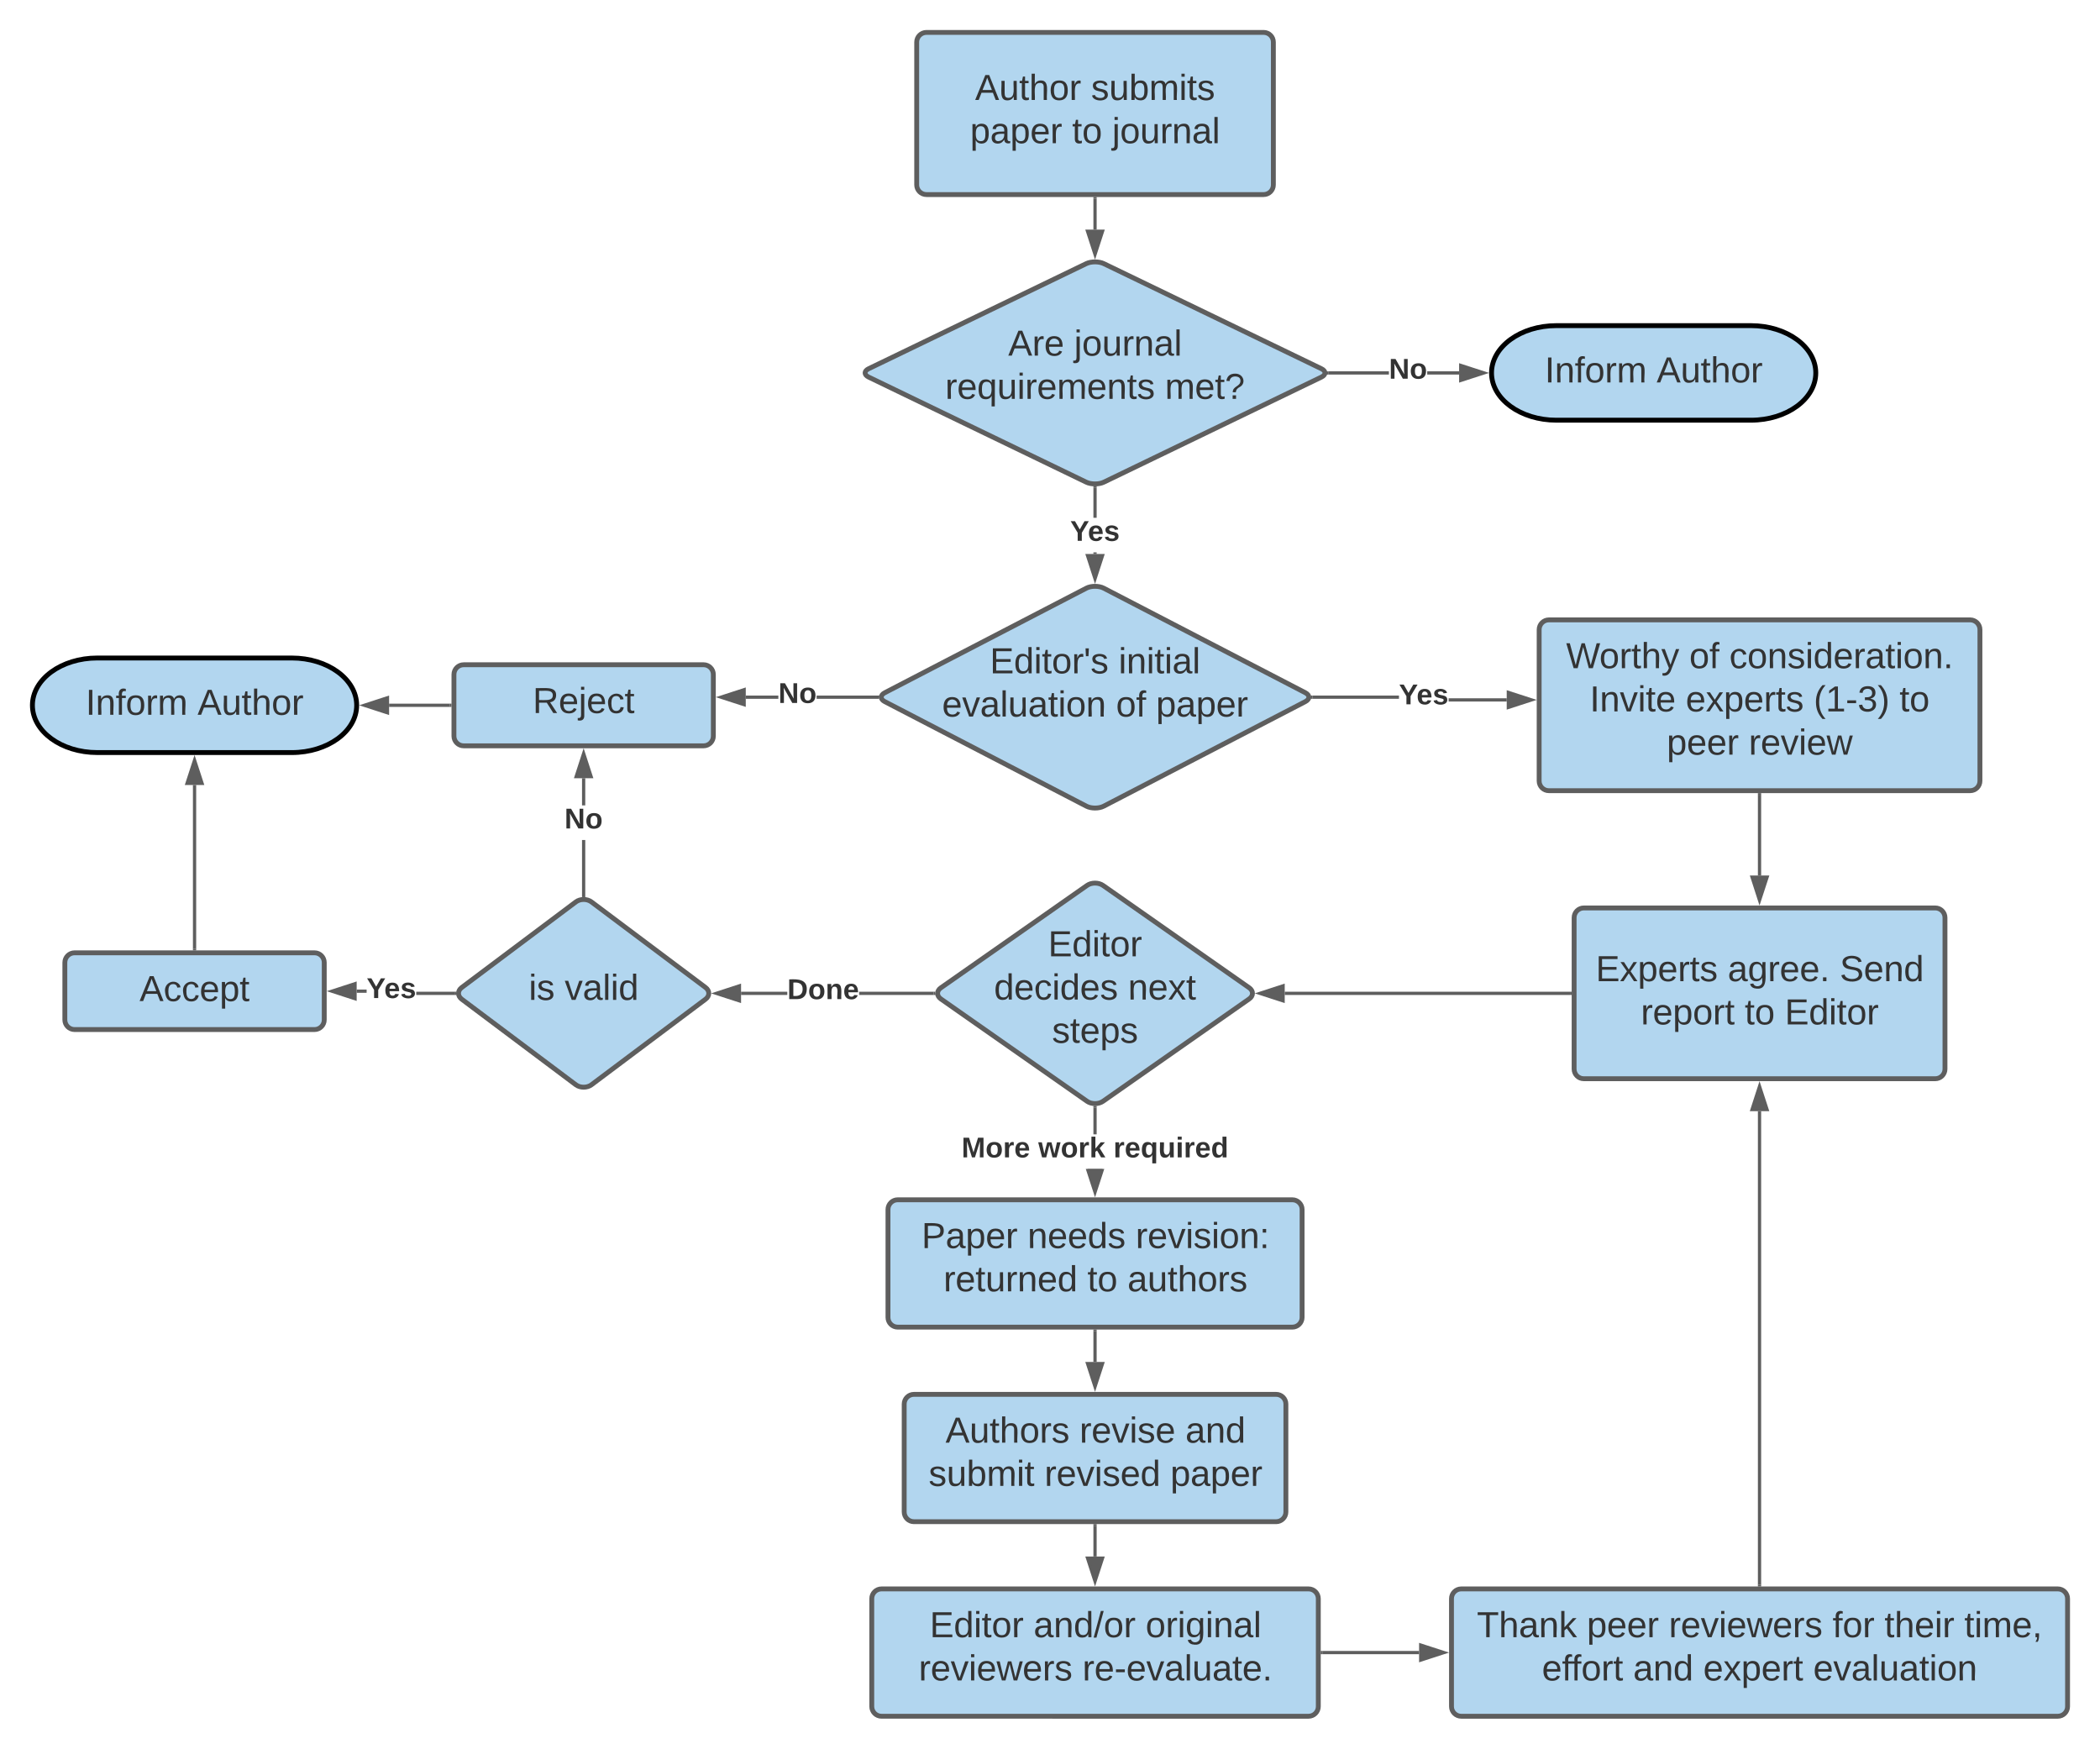 <svg xmlns="http://www.w3.org/2000/svg" xmlns:xlink="http://www.w3.org/1999/xlink" xmlns:lucid="lucid" width="1295.31" height="1078.53"><g transform="translate(-260 0)" lucid:page-tab-id="C-SQsffNznOY"><path d="M825.43 26c0-3.3 2.7-6 6-6h208c3.32 0 6 2.7 6 6v88c0 3.3-2.68 6-6 6h-208c-3.3 0-6-2.7-6-6z" stroke="#5e5e5e" stroke-width="3" fill="#b2d6ef"/><use xlink:href="#a" transform="matrix(1,0,0,1,837.433,32) translate(24.019 29.653)"/><use xlink:href="#b" transform="matrix(1,0,0,1,837.433,32) translate(95.562 29.653)"/><use xlink:href="#c" transform="matrix(1,0,0,1,837.433,32) translate(20.963 56.319)"/><use xlink:href="#d" transform="matrix(1,0,0,1,837.433,32) translate(83.864 56.319)"/><use xlink:href="#e" transform="matrix(1,0,0,1,837.433,32) translate(108.556 56.319)"/><path d="M930.03 162.6c2.98-1.43 7.82-1.43 10.8 0l134.2 64.8c2.98 1.43 2.98 3.77 0 5.2l-134.2 64.8c-2.98 1.43-7.82 1.43-10.8 0l-134.2-64.8c-2.98-1.43-2.98-3.77 0-5.2z" stroke="#5e5e5e" stroke-width="3" fill="#b2d6ef"/><use xlink:href="#f" transform="matrix(1,0,0,1,795.433,165) translate(86.425 54.34)"/><use xlink:href="#g" transform="matrix(1,0,0,1,795.433,165) translate(127.104 54.34)"/><use xlink:href="#h" transform="matrix(1,0,0,1,795.433,165) translate(47.567 81.007)"/><use xlink:href="#i" transform="matrix(1,0,0,1,795.433,165) translate(183.122 81.007)"/><path d="M1116.7 231h-37.17v-2h37.18zm43.3 0h-19.68v-2H1160z" fill="#5e5e5e"/><path d="M1079.56 231h-1.27l.47-2h.8zM1175.26 230l-14.26 4.64v-9.28z" fill="#5e5e5e"/><path d="M1178.5 230l-18.5 6v-12zm-16.5 3.26l10.03-3.26-10.03-3.26z" fill="#5e5e5e"/><use xlink:href="#j" transform="matrix(1,0,0,1,1116.712,219.333) translate(0 14.222)"/><path d="M930.1 362.76c2.95-1.52 7.72-1.52 10.66 0l124.35 64.48c2.95 1.52 2.95 4 0 5.52l-124.34 64.48c-2.94 1.52-7.7 1.52-10.65 0l-124.34-64.48c-2.94-1.52-2.94-4 0-5.52z" stroke="#5e5e5e" stroke-width="3" fill="#b2d6ef"/><use xlink:href="#k" transform="matrix(1,0,0,1,805.433,365) translate(65.128 50.278)"/><use xlink:href="#l" transform="matrix(1,0,0,1,805.433,365) translate(144.511 50.278)"/><use xlink:href="#m" transform="matrix(1,0,0,1,805.433,365) translate(35.653 76.944)"/><use xlink:href="#n" transform="matrix(1,0,0,1,805.433,365) translate(142.937 76.944)"/><use xlink:href="#o" transform="matrix(1,0,0,1,805.433,365) translate(167.628 76.944)"/><path d="M540 416c0-3.3 2.7-6 6-6h148c3.3 0 6 2.7 6 6v38c0 3.3-2.7 6-6 6H546c-3.3 0-6-2.7-6-6z" stroke="#5e5e5e" stroke-width="3" fill="#b2d6ef"/><use xlink:href="#p" transform="matrix(1,0,0,1,552,422) translate(36.58 17.778)"/><path d="M1209.38 388.33c0-3.3 2.68-6 6-6h259.87c3.3 0 6 2.7 6 6v93.34c0 3.3-2.7 6-6 6h-259.88c-3.3 0-6-2.7-6-6z" stroke="#5e5e5e" stroke-width="3" fill="#b2d6ef"/><use xlink:href="#q" transform="matrix(1,0,0,1,1221.375,394.333) translate(4.617 17.778)"/><use xlink:href="#n" transform="matrix(1,0,0,1,1221.375,394.333) translate(80.605 17.778)"/><use xlink:href="#r" transform="matrix(1,0,0,1,1221.375,394.333) translate(105.296 17.778)"/><use xlink:href="#s" transform="matrix(1,0,0,1,1221.375,394.333) translate(19.216 44.444)"/><use xlink:href="#t" transform="matrix(1,0,0,1,1221.375,394.333) translate(78.414 44.444)"/><use xlink:href="#u" transform="matrix(1,0,0,1,1221.375,394.333) translate(157.364 44.444)"/><use xlink:href="#v" transform="matrix(1,0,0,1,1221.375,394.333) translate(210.265 44.444)"/><use xlink:href="#w" transform="matrix(1,0,0,1,1221.375,394.333) translate(66.716 71.111)"/><use xlink:href="#x" transform="matrix(1,0,0,1,1221.375,394.333) translate(117.272 71.111)"/><path d="M1230.94 566c0-3.3 2.68-6 6-6h216.75c3.3 0 6 2.7 6 6v93.33c0 3.32-2.7 6-6 6h-216.76c-3.32 0-6-2.68-6-6z" stroke="#5e5e5e" stroke-width="3" fill="#b2d6ef"/><use xlink:href="#y" transform="matrix(1,0,0,1,1242.938,572) translate(1.327 33.153)"/><use xlink:href="#z" transform="matrix(1,0,0,1,1242.938,572) translate(82.747 33.153)"/><use xlink:href="#A" transform="matrix(1,0,0,1,1242.938,572) translate(151.821 33.153)"/><use xlink:href="#B" transform="matrix(1,0,0,1,1242.938,572) translate(29.167 59.819)"/><use xlink:href="#d" transform="matrix(1,0,0,1,1242.938,572) translate(93.241 59.819)"/><use xlink:href="#C" transform="matrix(1,0,0,1,1242.938,572) translate(117.932 59.819)"/><path d="M935.43 122.5v19.13" stroke="#5e5e5e" stroke-width="2" fill="none"/><path d="M936.43 122.53h-2v-1.03h2z" fill="#5e5e5e"/><path d="M935.43 156.9l-4.63-14.27h9.27z" stroke="#5e5e5e" stroke-width="2" fill="#5e5e5e"/><path d="M936.43 341.68h-2v-1h2zm0-22.32h-2v-18.5h2z" fill="#5e5e5e"/><path d="M936.43 300.9h-2v-.98l2-.1zM935.43 356.95l-4.63-14.27h9.27z" fill="#5e5e5e"/><path d="M935.43 360.18l-6-18.5h12zm-3.26-16.5l3.26 10.03 3.26-10.02z" fill="#5e5e5e"/><use xlink:href="#D" transform="matrix(1,0,0,1,920.124,319.359) translate(0 14.222)"/><path d="M1189.37 430.68v2h-35.85v-2zm-119.82.32v-2h53.35v2z" fill="#5e5e5e"/><path d="M1069.58 431h-1.16l.26-2h.9zM1204.64 431.68l-14.27 4.63v-9.26z" fill="#5e5e5e"/><path d="M1207.87 431.68l-18.5 6v-12zm-16.5 3.26l10.03-3.26-10.03-3.26z" fill="#5e5e5e"/><use xlink:href="#D" transform="matrix(1,0,0,1,1122.905,420.172) translate(0 14.222)"/><path d="M740.1 431H720v-2h20.1zm61.2 0h-37.6v-2h37.6zM802.2 431h-.9v-2h1.14zM719 434.64L704.74 430l14.26-4.64z" fill="#5e5e5e"/><path d="M720 436l-18.5-6 18.5-6zm-12.03-6l10.03 3.26v-6.52z" fill="#5e5e5e"/><use xlink:href="#j" transform="matrix(1,0,0,1,740.105,419.333) translate(0 14.222)"/><path d="M1345.3 490.17V540" stroke="#5e5e5e" stroke-width="2" fill="none"/><path d="M1346.3 490.2h-2v-1.03h2z" fill="#5e5e5e"/><path d="M1345.3 555.26L1340.7 541h9.27z" stroke="#5e5e5e" stroke-width="2" fill="#5e5e5e"/><path d="M930.52 546.1c2.7-1.9 7.1-1.9 9.83 0l90.17 63.13c2.7 1.9 2.7 4.98 0 6.88l-90.17 63.13c-2.72 1.9-7.12 1.9-9.83 0l-90.17-63.12c-2.72-1.9-2.72-4.97 0-6.87z" stroke="#5e5e5e" stroke-width="3" fill="#b2d6ef"/><use xlink:href="#E" transform="matrix(1,0,0,1,840.433,547.667) translate(66.054 42.153)"/><use xlink:href="#F" transform="matrix(1,0,0,1,840.433,547.667) translate(32.69 68.819)"/><use xlink:href="#G" transform="matrix(1,0,0,1,840.433,547.667) translate(115.345 68.819)"/><use xlink:href="#H" transform="matrix(1,0,0,1,840.433,547.667) translate(68.462 95.486)"/><path d="M1228.44 612.67h-176" stroke="#5e5e5e" stroke-width="2" fill="none"/><path d="M1229.44 613.67h-1.03v-2h1.04z" fill="#5e5e5e"/><path d="M1037.17 612.67l14.26-4.64v9.27z" stroke="#5e5e5e" stroke-width="2" fill="#5e5e5e"/><path d="M615.2 556.27c2.65-2 6.95-2 9.6 0l70.4 52.8c2.65 1.98 2.65 5.2 0 7.2l-70.4 52.8c-2.65 1.98-6.95 1.98-9.6 0l-70.4-52.8c-2.65-2-2.65-5.22 0-7.2z" stroke="#5e5e5e" stroke-width="3" fill="#b2d6ef"/><use xlink:href="#I" transform="matrix(1,0,0,1,545,557.667) translate(41.147 59.028)"/><use xlink:href="#J" transform="matrix(1,0,0,1,545,557.667) translate(63.307 59.028)"/><path d="M621 552.34h-2V518.1h2zm0-55.6h-2V480h2z" fill="#5e5e5e"/><path d="M621 553.36l-2-.05v-1h2zM624.64 479h-9.28l4.64-14.26z" fill="#5e5e5e"/><path d="M626 480h-12l6-18.5zm-9.26-2h6.52L620 467.97z" fill="#5e5e5e"/><use xlink:href="#j" transform="matrix(1,0,0,1,608.198,496.752) translate(0 14.222)"/><path d="M745.63 613.67H717.1v-2h28.53zm90.3 0h-46v-2h46z" fill="#5e5e5e"/><path d="M836.8 611.8l.28 1.87h-1.17v-2h.98zM716.1 617.3l-14.25-4.63 14.26-4.64z" fill="#5e5e5e"/><path d="M717.1 618.68l-18.5-6 18.5-6.03zm-12.02-6l10.03 3.25v-6.52z" fill="#5e5e5e"/><use xlink:href="#K" transform="matrix(1,0,0,1,745.626,602) translate(0 14.222)"/><path d="M300 593.67c0-3.32 2.7-6 6-6h148c3.3 0 6 2.68 6 6V629c0 3.3-2.7 6-6 6H306c-3.3 0-6-2.7-6-6z" stroke="#5e5e5e" stroke-width="3" fill="#b2d6ef"/><use xlink:href="#L" transform="matrix(1,0,0,1,312,599.667) translate(34.049 17.778)"/><path d="M540.4 611.67v2h-23.65v-2zm-60.4.66v-2h6.14v2z" fill="#5e5e5e"/><path d="M541.28 612.06l.28 1.6h-1.2v-2h1.1zM479 615.97l-14.26-4.64L479 606.7z" fill="#5e5e5e"/><path d="M480 617.35l-18.5-6.02 18.5-6zm-12.03-6.02L478 614.6v-6.53z" fill="#5e5e5e"/><use xlink:href="#D" transform="matrix(1,0,0,1,486.136,601.333) translate(0 14.222)"/><path d="M807.72 746c0-3.3 2.68-6 6-6h243.43c3.3 0 6 2.7 6 6v66.53c0 3.3-2.7 6-6 6H813.72c-3.32 0-6-2.7-6-6z" stroke="#5e5e5e" stroke-width="3" fill="#b2d6ef"/><use xlink:href="#M" transform="matrix(1,0,0,1,819.717,752) translate(8.716 17.778)"/><use xlink:href="#N" transform="matrix(1,0,0,1,819.717,752) translate(74.086 17.778)"/><use xlink:href="#O" transform="matrix(1,0,0,1,819.717,752) translate(140.753 17.778)"/><use xlink:href="#P" transform="matrix(1,0,0,1,819.717,752) translate(22.265 44.444)"/><use xlink:href="#d" transform="matrix(1,0,0,1,819.717,752) translate(111.031 44.444)"/><use xlink:href="#Q" transform="matrix(1,0,0,1,819.717,752) translate(135.722 44.444)"/><path d="M817.72 866c0-3.3 2.68-6 6-6h223.43c3.3 0 6 2.7 6 6v66.53c0 3.3-2.7 6-6 6H823.72c-3.32 0-6-2.7-6-6z" stroke="#5e5e5e" stroke-width="3" fill="#b2d6ef"/><g><use xlink:href="#R" transform="matrix(1,0,0,1,829.717,872) translate(13.5 17.778)"/><use xlink:href="#S" transform="matrix(1,0,0,1,829.717,872) translate(96.154 17.778)"/><use xlink:href="#T" transform="matrix(1,0,0,1,829.717,872) translate(161.463 17.778)"/><use xlink:href="#U" transform="matrix(1,0,0,1,829.717,872) translate(3.068 44.444)"/><use xlink:href="#V" transform="matrix(1,0,0,1,829.717,872) translate(74.549 44.444)"/><use xlink:href="#o" transform="matrix(1,0,0,1,829.717,872) translate(152.204 44.444)"/></g><path d="M936.43 699.63h-2V683.1h2z" fill="#5e5e5e"/><path d="M936.43 682.1v1.02h-2v-1.04zM935.43 735.26L930.8 721h9.27z" fill="#5e5e5e"/><path d="M935.43 738.5l-5.7-17.54h11.4zm-3.26-16.5l3.26 10.03L938.7 722z" fill="#5e5e5e"/><g><use xlink:href="#W" transform="matrix(1,0,0,1,853.112,699.63) translate(0 14.222)"/><use xlink:href="#X" transform="matrix(1,0,0,1,853.112,699.63) translate(47.309 14.222)"/><use xlink:href="#Y" transform="matrix(1,0,0,1,853.112,699.63) translate(93.679 14.222)"/></g><path d="M797.72 986c0-3.3 2.68-6 6-6h263.43c3.3 0 6 2.7 6 6v66.53c0 3.3-2.7 6-6 6H803.72c-3.32 0-6-2.7-6-6z" stroke="#5e5e5e" stroke-width="3" fill="#b2d6ef"/><g><use xlink:href="#Z" transform="matrix(1,0,0,1,809.717,992) translate(23.747 17.778)"/><use xlink:href="#aa" transform="matrix(1,0,0,1,809.717,992) translate(87.821 17.778)"/><use xlink:href="#ab" transform="matrix(1,0,0,1,809.717,992) translate(156.895 17.778)"/><use xlink:href="#ac" transform="matrix(1,0,0,1,809.717,992) translate(16.957 44.444)"/><use xlink:href="#ad" transform="matrix(1,0,0,1,809.717,992) translate(117.944 44.444)"/></g><path d="M1155.3 986c0-3.3 2.7-6 6-6h368c3.33 0 6 2.7 6 6v66.53c0 3.3-2.67 6-6 6h-368c-3.3 0-6-2.7-6-6z" stroke="#5e5e5e" stroke-width="3" fill="#b2d6ef"/><g><use xlink:href="#ae" transform="matrix(1,0,0,1,1167.312,992) translate(3.648 17.778)"/><use xlink:href="#w" transform="matrix(1,0,0,1,1167.312,992) translate(71.488 17.778)"/><use xlink:href="#ac" transform="matrix(1,0,0,1,1167.312,992) translate(122.043 17.778)"/><use xlink:href="#af" transform="matrix(1,0,0,1,1167.312,992) translate(223.031 17.778)"/><use xlink:href="#ag" transform="matrix(1,0,0,1,1167.312,992) translate(255.068 17.778)"/><use xlink:href="#ah" transform="matrix(1,0,0,1,1167.312,992) translate(304.327 17.778)"/><use xlink:href="#ai" transform="matrix(1,0,0,1,1167.312,992) translate(43.772 44.444)"/><use xlink:href="#aj" transform="matrix(1,0,0,1,1167.312,992) translate(100.068 44.444)"/><use xlink:href="#ak" transform="matrix(1,0,0,1,1167.312,992) translate(143.278 44.444)"/><use xlink:href="#al" transform="matrix(1,0,0,1,1167.312,992) translate(211.117 44.444)"/></g><path d="M935.43 821.03V840" stroke="#5e5e5e" stroke-width="2" fill="none"/><path d="M936.43 821.05h-2v-1.02h2z" fill="#5e5e5e"/><path d="M935.43 855.26L930.8 841h9.27z" stroke="#5e5e5e" stroke-width="2" fill="#5e5e5e"/><path d="M935.43 941.03V960" stroke="#5e5e5e" stroke-width="2" fill="none"/><path d="M936.43 941.05h-2v-1.02h2z" fill="#5e5e5e"/><path d="M935.43 975.26L930.8 961h9.27z" stroke="#5e5e5e" stroke-width="2" fill="#5e5e5e"/><path d="M537.5 435H500" stroke="#5e5e5e" stroke-width="2" fill="none"/><path d="M538.5 436h-1.03v-2h1.03z" fill="#5e5e5e"/><path d="M484.74 435l14.26-4.64v9.28z" stroke="#5e5e5e" stroke-width="2" fill="#5e5e5e"/><path d="M380 585.17v-101" stroke="#5e5e5e" stroke-width="2" fill="none"/><path d="M381 586.17h-2v-1.03h2z" fill="#5e5e5e"/><path d="M380 468.9l4.64 14.26h-9.28z" stroke="#5e5e5e" stroke-width="2" fill="#5e5e5e"/><path d="M1075.65 1019.26h59.66" stroke="#5e5e5e" stroke-width="2" fill="none"/><path d="M1075.68 1020.26h-1.03v-2h1.03z" fill="#5e5e5e"/><path d="M1150.58 1019.26l-14.27 4.64v-9.27z" stroke="#5e5e5e" stroke-width="2" fill="#5e5e5e"/><path d="M1345.3 977.5V685.34" stroke="#5e5e5e" stroke-width="2" fill="none"/><path d="M1346.3 978.5h-2v-1.03h2z" fill="#5e5e5e"/><path d="M1345.3 670.07l4.65 14.27h-9.27z" stroke="#5e5e5e" stroke-width="2" fill="#5e5e5e"/><path d="M440 405.84c22.1 0 40 13.05 40 29.16 0 16.1-17.9 29.16-40 29.16H320c-22.1 0-40-13.05-40-29.16 0-16.1 17.9-29.16 40-29.16z" stroke="#000" stroke-width="3" fill="#b2d6ef"/><g><use xlink:href="#am" transform="matrix(1,0,0,1,285,410.839) translate(27.814 30.028)"/><use xlink:href="#an" transform="matrix(1,0,0,1,285,410.839) translate(96.826 30.028)"/></g><path d="M1340 200.84c22.1 0 40 13.05 40 29.16 0 16.1-17.9 29.16-40 29.16h-120c-22.1 0-40-13.05-40-29.16 0-16.1 17.9-29.16 40-29.16z" stroke="#000" stroke-width="3" fill="#b2d6ef"/><g><use xlink:href="#am" transform="matrix(1,0,0,1,1185,205.839) translate(27.814 30.028)"/><use xlink:href="#an" transform="matrix(1,0,0,1,1185,205.839) translate(96.826 30.028)"/></g><defs><path fill="#333" d="M205 0l-28-72H64L36 0H1l101-248h38L239 0h-34zm-38-99l-47-123c-12 45-31 82-46 123h93" id="ao"/><path fill="#333" d="M84 4C-5 8 30-112 23-190h32v120c0 31 7 50 39 49 72-2 45-101 50-169h31l1 190h-30c-1-10 1-25-2-33-11 22-28 36-60 37" id="ap"/><path fill="#333" d="M59-47c-2 24 18 29 38 22v24C64 9 27 4 27-40v-127H5v-23h24l9-43h21v43h35v23H59v120" id="aq"/><path fill="#333" d="M106-169C34-169 62-67 57 0H25v-261h32l-1 103c12-21 28-36 61-36 89 0 53 116 60 194h-32v-121c2-32-8-49-39-48" id="ar"/><path fill="#333" d="M100-194c62-1 85 37 85 99 1 63-27 99-86 99S16-35 15-95c0-66 28-99 85-99zM99-20c44 1 53-31 53-75 0-43-8-75-51-75s-53 32-53 75 10 74 51 75" id="as"/><path fill="#333" d="M114-163C36-179 61-72 57 0H25l-1-190h30c1 12-1 29 2 39 6-27 23-49 58-41v29" id="at"/><g id="a"><use transform="matrix(0.062,0,0,0.062,0,0)" xlink:href="#ao"/><use transform="matrix(0.062,0,0,0.062,14.815,0)" xlink:href="#ap"/><use transform="matrix(0.062,0,0,0.062,27.16,0)" xlink:href="#aq"/><use transform="matrix(0.062,0,0,0.062,33.333,0)" xlink:href="#ar"/><use transform="matrix(0.062,0,0,0.062,45.679,0)" xlink:href="#as"/><use transform="matrix(0.062,0,0,0.062,58.025,0)" xlink:href="#at"/></g><path fill="#333" d="M135-143c-3-34-86-38-87 0 15 53 115 12 119 90S17 21 10-45l28-5c4 36 97 45 98 0-10-56-113-15-118-90-4-57 82-63 122-42 12 7 21 19 24 35" id="au"/><path fill="#333" d="M115-194c53 0 69 39 70 98 0 66-23 100-70 100C84 3 66-7 56-30L54 0H23l1-261h32v101c10-23 28-34 59-34zm-8 174c40 0 45-34 45-75 0-40-5-75-45-74-42 0-51 32-51 76 0 43 10 73 51 73" id="av"/><path fill="#333" d="M210-169c-67 3-38 105-44 169h-31v-121c0-29-5-50-35-48C34-165 62-65 56 0H25l-1-190h30c1 10-1 24 2 32 10-44 99-50 107 0 11-21 27-35 58-36 85-2 47 119 55 194h-31v-121c0-29-5-49-35-48" id="aw"/><path fill="#333" d="M24-231v-30h32v30H24zM24 0v-190h32V0H24" id="ax"/><g id="b"><use transform="matrix(0.062,0,0,0.062,0,0)" xlink:href="#au"/><use transform="matrix(0.062,0,0,0.062,11.111,0)" xlink:href="#ap"/><use transform="matrix(0.062,0,0,0.062,23.457,0)" xlink:href="#av"/><use transform="matrix(0.062,0,0,0.062,35.802,0)" xlink:href="#aw"/><use transform="matrix(0.062,0,0,0.062,54.259,0)" xlink:href="#ax"/><use transform="matrix(0.062,0,0,0.062,59.136,0)" xlink:href="#aq"/><use transform="matrix(0.062,0,0,0.062,65.309,0)" xlink:href="#au"/></g><path fill="#333" d="M115-194c55 1 70 41 70 98S169 2 115 4C84 4 66-9 55-30l1 105H24l-1-265h31l2 30c10-21 28-34 59-34zm-8 174c40 0 45-34 45-75s-6-73-45-74c-42 0-51 32-51 76 0 43 10 73 51 73" id="ay"/><path fill="#333" d="M141-36C126-15 110 5 73 4 37 3 15-17 15-53c-1-64 63-63 125-63 3-35-9-54-41-54-24 1-41 7-42 31l-33-3c5-37 33-52 76-52 45 0 72 20 72 64v82c-1 20 7 32 28 27v20c-31 9-61-2-59-35zM48-53c0 20 12 33 32 33 41-3 63-29 60-74-43 2-92-5-92 41" id="az"/><path fill="#333" d="M100-194c63 0 86 42 84 106H49c0 40 14 67 53 68 26 1 43-12 49-29l28 8c-11 28-37 45-77 45C44 4 14-33 15-96c1-61 26-98 85-98zm52 81c6-60-76-77-97-28-3 7-6 17-6 28h103" id="aA"/><g id="c"><use transform="matrix(0.062,0,0,0.062,0,0)" xlink:href="#ay"/><use transform="matrix(0.062,0,0,0.062,12.346,0)" xlink:href="#az"/><use transform="matrix(0.062,0,0,0.062,24.691,0)" xlink:href="#ay"/><use transform="matrix(0.062,0,0,0.062,37.037,0)" xlink:href="#aA"/><use transform="matrix(0.062,0,0,0.062,49.383,0)" xlink:href="#at"/></g><g id="d"><use transform="matrix(0.062,0,0,0.062,0,0)" xlink:href="#aq"/><use transform="matrix(0.062,0,0,0.062,6.173,0)" xlink:href="#as"/></g><path fill="#333" d="M24-231v-30h32v30H24zM-9 49c24 4 33-6 33-30v-209h32V24c2 40-23 58-65 49V49" id="aB"/><path fill="#333" d="M117-194c89-4 53 116 60 194h-32v-121c0-31-8-49-39-48C34-167 62-67 57 0H25l-1-190h30c1 10-1 24 2 32 11-22 29-35 61-36" id="aC"/><path fill="#333" d="M24 0v-261h32V0H24" id="aD"/><g id="e"><use transform="matrix(0.062,0,0,0.062,0,0)" xlink:href="#aB"/><use transform="matrix(0.062,0,0,0.062,4.877,0)" xlink:href="#as"/><use transform="matrix(0.062,0,0,0.062,17.222,0)" xlink:href="#ap"/><use transform="matrix(0.062,0,0,0.062,29.568,0)" xlink:href="#at"/><use transform="matrix(0.062,0,0,0.062,36.914,0)" xlink:href="#aC"/><use transform="matrix(0.062,0,0,0.062,49.259,0)" xlink:href="#az"/><use transform="matrix(0.062,0,0,0.062,61.605,0)" xlink:href="#aD"/></g><g id="f"><use transform="matrix(0.062,0,0,0.062,0,0)" xlink:href="#ao"/><use transform="matrix(0.062,0,0,0.062,14.815,0)" xlink:href="#at"/><use transform="matrix(0.062,0,0,0.062,22.16,0)" xlink:href="#aA"/></g><g id="g"><use transform="matrix(0.062,0,0,0.062,0,0)" xlink:href="#aB"/><use transform="matrix(0.062,0,0,0.062,4.877,0)" xlink:href="#as"/><use transform="matrix(0.062,0,0,0.062,17.222,0)" xlink:href="#ap"/><use transform="matrix(0.062,0,0,0.062,29.568,0)" xlink:href="#at"/><use transform="matrix(0.062,0,0,0.062,36.914,0)" xlink:href="#aC"/><use transform="matrix(0.062,0,0,0.062,49.259,0)" xlink:href="#az"/><use transform="matrix(0.062,0,0,0.062,61.605,0)" xlink:href="#aD"/></g><path fill="#333" d="M145-31C134-9 116 4 85 4 32 4 16-35 15-94c0-59 17-99 70-100 32-1 48 14 60 33 0-11-1-24 2-32h30l-1 268h-32zM93-21c41 0 51-33 51-76s-8-73-50-73c-40 0-46 35-46 75s5 74 45 74" id="aE"/><g id="h"><use transform="matrix(0.062,0,0,0.062,0,0)" xlink:href="#at"/><use transform="matrix(0.062,0,0,0.062,7.346,0)" xlink:href="#aA"/><use transform="matrix(0.062,0,0,0.062,19.691,0)" xlink:href="#aE"/><use transform="matrix(0.062,0,0,0.062,32.037,0)" xlink:href="#ap"/><use transform="matrix(0.062,0,0,0.062,44.383,0)" xlink:href="#ax"/><use transform="matrix(0.062,0,0,0.062,49.259,0)" xlink:href="#at"/><use transform="matrix(0.062,0,0,0.062,56.605,0)" xlink:href="#aA"/><use transform="matrix(0.062,0,0,0.062,68.951,0)" xlink:href="#aw"/><use transform="matrix(0.062,0,0,0.062,87.407,0)" xlink:href="#aA"/><use transform="matrix(0.062,0,0,0.062,99.753,0)" xlink:href="#aC"/><use transform="matrix(0.062,0,0,0.062,112.099,0)" xlink:href="#aq"/><use transform="matrix(0.062,0,0,0.062,118.272,0)" xlink:href="#au"/></g><path fill="#333" d="M103-251c84 0 111 97 45 133-19 10-37 24-39 52H78c0-63 77-55 77-114 0-30-21-42-52-43-32 0-53 17-56 46l-32-2c7-45 34-72 88-72zM77 0v-35h34V0H77" id="aF"/><g id="i"><use transform="matrix(0.062,0,0,0.062,0,0)" xlink:href="#aw"/><use transform="matrix(0.062,0,0,0.062,18.457,0)" xlink:href="#aA"/><use transform="matrix(0.062,0,0,0.062,30.802,0)" xlink:href="#aq"/><use transform="matrix(0.062,0,0,0.062,36.975,0)" xlink:href="#aF"/></g><path fill="#333" d="M175 0L67-191c6 58 2 128 3 191H24v-248h59L193-55c-6-58-2-129-3-193h46V0h-61" id="aG"/><path fill="#333" d="M110-194c64 0 96 36 96 99 0 64-35 99-97 99-61 0-95-36-95-99 0-62 34-99 96-99zm-1 164c35 0 45-28 45-65 0-40-10-65-43-65-34 0-45 26-45 65 0 36 10 65 43 65" id="aH"/><g id="j"><use transform="matrix(0.049,0,0,0.049,0,0)" xlink:href="#aG"/><use transform="matrix(0.049,0,0,0.049,12.79,0)" xlink:href="#aH"/></g><path fill="#333" d="M30 0v-248h187v28H63v79h144v27H63v87h162V0H30" id="aI"/><path fill="#333" d="M85-194c31 0 48 13 60 33l-1-100h32l1 261h-30c-2-10 0-23-3-31C134-8 116 4 85 4 32 4 16-35 15-94c0-66 23-100 70-100zm9 24c-40 0-46 34-46 75 0 40 6 74 45 74 42 0 51-32 51-76 0-42-9-74-50-73" id="aJ"/><path fill="#333" d="M47-170H22l-4-78h33" id="aK"/><g id="k"><use transform="matrix(0.062,0,0,0.062,0,0)" xlink:href="#aI"/><use transform="matrix(0.062,0,0,0.062,14.815,0)" xlink:href="#aJ"/><use transform="matrix(0.062,0,0,0.062,27.16,0)" xlink:href="#ax"/><use transform="matrix(0.062,0,0,0.062,32.037,0)" xlink:href="#aq"/><use transform="matrix(0.062,0,0,0.062,38.21,0)" xlink:href="#as"/><use transform="matrix(0.062,0,0,0.062,50.556,0)" xlink:href="#at"/><use transform="matrix(0.062,0,0,0.062,57.901,0)" xlink:href="#aK"/><use transform="matrix(0.062,0,0,0.062,62.099,0)" xlink:href="#au"/></g><g id="l"><use transform="matrix(0.062,0,0,0.062,0,0)" xlink:href="#ax"/><use transform="matrix(0.062,0,0,0.062,4.877,0)" xlink:href="#aC"/><use transform="matrix(0.062,0,0,0.062,17.222,0)" xlink:href="#ax"/><use transform="matrix(0.062,0,0,0.062,22.099,0)" xlink:href="#aq"/><use transform="matrix(0.062,0,0,0.062,28.272,0)" xlink:href="#ax"/><use transform="matrix(0.062,0,0,0.062,33.148,0)" xlink:href="#az"/><use transform="matrix(0.062,0,0,0.062,45.494,0)" xlink:href="#aD"/></g><path fill="#333" d="M108 0H70L1-190h34L89-25l56-165h34" id="aL"/><g id="m"><use transform="matrix(0.062,0,0,0.062,0,0)" xlink:href="#aA"/><use transform="matrix(0.062,0,0,0.062,12.346,0)" xlink:href="#aL"/><use transform="matrix(0.062,0,0,0.062,23.457,0)" xlink:href="#az"/><use transform="matrix(0.062,0,0,0.062,35.802,0)" xlink:href="#aD"/><use transform="matrix(0.062,0,0,0.062,40.679,0)" xlink:href="#ap"/><use transform="matrix(0.062,0,0,0.062,53.025,0)" xlink:href="#az"/><use transform="matrix(0.062,0,0,0.062,65.37,0)" xlink:href="#aq"/><use transform="matrix(0.062,0,0,0.062,71.543,0)" xlink:href="#ax"/><use transform="matrix(0.062,0,0,0.062,76.42,0)" xlink:href="#as"/><use transform="matrix(0.062,0,0,0.062,88.765,0)" xlink:href="#aC"/></g><path fill="#333" d="M101-234c-31-9-42 10-38 44h38v23H63V0H32v-167H5v-23h27c-7-52 17-82 69-68v24" id="aM"/><g id="n"><use transform="matrix(0.062,0,0,0.062,0,0)" xlink:href="#as"/><use transform="matrix(0.062,0,0,0.062,12.346,0)" xlink:href="#aM"/></g><g id="o"><use transform="matrix(0.062,0,0,0.062,0,0)" xlink:href="#ay"/><use transform="matrix(0.062,0,0,0.062,12.346,0)" xlink:href="#az"/><use transform="matrix(0.062,0,0,0.062,24.691,0)" xlink:href="#ay"/><use transform="matrix(0.062,0,0,0.062,37.037,0)" xlink:href="#aA"/><use transform="matrix(0.062,0,0,0.062,49.383,0)" xlink:href="#at"/></g><path fill="#333" d="M233-177c-1 41-23 64-60 70L243 0h-38l-65-103H63V0H30v-248c88 3 205-21 203 71zM63-129c60-2 137 13 137-47 0-61-80-42-137-45v92" id="aN"/><path fill="#333" d="M96-169c-40 0-48 33-48 73s9 75 48 75c24 0 41-14 43-38l32 2c-6 37-31 61-74 61-59 0-76-41-82-99-10-93 101-131 147-64 4 7 5 14 7 22l-32 3c-4-21-16-35-41-35" id="aO"/><g id="p"><use transform="matrix(0.062,0,0,0.062,0,0)" xlink:href="#aN"/><use transform="matrix(0.062,0,0,0.062,15.988,0)" xlink:href="#aA"/><use transform="matrix(0.062,0,0,0.062,28.333,0)" xlink:href="#aB"/><use transform="matrix(0.062,0,0,0.062,33.21,0)" xlink:href="#aA"/><use transform="matrix(0.062,0,0,0.062,45.556,0)" xlink:href="#aO"/><use transform="matrix(0.062,0,0,0.062,56.667,0)" xlink:href="#aq"/></g><path fill="#333" d="M266 0h-40l-56-210L115 0H75L2-248h35L96-30l15-64 43-154h32l59 218 59-218h35" id="aP"/><path fill="#333" d="M179-190L93 31C79 59 56 82 12 73V49c39 6 53-20 64-50L1-190h34L92-34l54-156h33" id="aQ"/><g id="q"><use transform="matrix(0.062,0,0,0.062,0,0)" xlink:href="#aP"/><use transform="matrix(0.062,0,0,0.062,20.494,0)" xlink:href="#as"/><use transform="matrix(0.062,0,0,0.062,32.84,0)" xlink:href="#at"/><use transform="matrix(0.062,0,0,0.062,40.185,0)" xlink:href="#aq"/><use transform="matrix(0.062,0,0,0.062,46.358,0)" xlink:href="#ar"/><use transform="matrix(0.062,0,0,0.062,58.704,0)" xlink:href="#aQ"/></g><path fill="#333" d="M33 0v-38h34V0H33" id="aR"/><g id="r"><use transform="matrix(0.062,0,0,0.062,0,0)" xlink:href="#aO"/><use transform="matrix(0.062,0,0,0.062,11.111,0)" xlink:href="#as"/><use transform="matrix(0.062,0,0,0.062,23.457,0)" xlink:href="#aC"/><use transform="matrix(0.062,0,0,0.062,35.802,0)" xlink:href="#au"/><use transform="matrix(0.062,0,0,0.062,46.914,0)" xlink:href="#ax"/><use transform="matrix(0.062,0,0,0.062,51.79,0)" xlink:href="#aJ"/><use transform="matrix(0.062,0,0,0.062,64.136,0)" xlink:href="#aA"/><use transform="matrix(0.062,0,0,0.062,76.481,0)" xlink:href="#at"/><use transform="matrix(0.062,0,0,0.062,83.827,0)" xlink:href="#az"/><use transform="matrix(0.062,0,0,0.062,96.173,0)" xlink:href="#aq"/><use transform="matrix(0.062,0,0,0.062,102.346,0)" xlink:href="#ax"/><use transform="matrix(0.062,0,0,0.062,107.222,0)" xlink:href="#as"/><use transform="matrix(0.062,0,0,0.062,119.568,0)" xlink:href="#aC"/><use transform="matrix(0.062,0,0,0.062,131.914,0)" xlink:href="#aR"/></g><path fill="#333" d="M33 0v-248h34V0H33" id="aS"/><g id="s"><use transform="matrix(0.062,0,0,0.062,0,0)" xlink:href="#aS"/><use transform="matrix(0.062,0,0,0.062,6.173,0)" xlink:href="#aC"/><use transform="matrix(0.062,0,0,0.062,18.519,0)" xlink:href="#aL"/><use transform="matrix(0.062,0,0,0.062,29.63,0)" xlink:href="#ax"/><use transform="matrix(0.062,0,0,0.062,34.506,0)" xlink:href="#aq"/><use transform="matrix(0.062,0,0,0.062,40.679,0)" xlink:href="#aA"/></g><path fill="#333" d="M141 0L90-78 38 0H4l68-98-65-92h35l48 74 47-74h35l-64 92 68 98h-35" id="aT"/><g id="t"><use transform="matrix(0.062,0,0,0.062,0,0)" xlink:href="#aA"/><use transform="matrix(0.062,0,0,0.062,12.346,0)" xlink:href="#aT"/><use transform="matrix(0.062,0,0,0.062,23.457,0)" xlink:href="#ay"/><use transform="matrix(0.062,0,0,0.062,35.802,0)" xlink:href="#aA"/><use transform="matrix(0.062,0,0,0.062,48.148,0)" xlink:href="#at"/><use transform="matrix(0.062,0,0,0.062,55.494,0)" xlink:href="#aq"/><use transform="matrix(0.062,0,0,0.062,61.667,0)" xlink:href="#au"/></g><path fill="#333" d="M87 75C49 33 22-17 22-94c0-76 28-126 65-167h31c-38 41-64 92-64 168S80 34 118 75H87" id="aU"/><path fill="#333" d="M27 0v-27h64v-190l-56 39v-29l58-41h29v221h61V0H27" id="aV"/><path fill="#333" d="M16-82v-28h88v28H16" id="aW"/><path fill="#333" d="M126-127c33 6 58 20 58 59 0 88-139 92-164 29-3-8-5-16-6-25l32-3c6 27 21 44 54 44 32 0 52-15 52-46 0-38-36-46-79-43v-28c39 1 72-4 72-42 0-27-17-43-46-43-28 0-47 15-49 41l-32-3c6-42 35-63 81-64 48-1 79 21 79 65 0 36-21 52-52 59" id="aX"/><path fill="#333" d="M33-261c38 41 65 92 65 168S71 34 33 75H2C39 34 66-17 66-93S39-220 2-261h31" id="aY"/><g id="u"><use transform="matrix(0.062,0,0,0.062,0,0)" xlink:href="#aU"/><use transform="matrix(0.062,0,0,0.062,7.346,0)" xlink:href="#aV"/><use transform="matrix(0.062,0,0,0.062,19.691,0)" xlink:href="#aW"/><use transform="matrix(0.062,0,0,0.062,27.037,0)" xlink:href="#aX"/><use transform="matrix(0.062,0,0,0.062,39.383,0)" xlink:href="#aY"/></g><g id="v"><use transform="matrix(0.062,0,0,0.062,0,0)" xlink:href="#aq"/><use transform="matrix(0.062,0,0,0.062,6.173,0)" xlink:href="#as"/></g><g id="w"><use transform="matrix(0.062,0,0,0.062,0,0)" xlink:href="#ay"/><use transform="matrix(0.062,0,0,0.062,12.346,0)" xlink:href="#aA"/><use transform="matrix(0.062,0,0,0.062,24.691,0)" xlink:href="#aA"/><use transform="matrix(0.062,0,0,0.062,37.037,0)" xlink:href="#at"/></g><path fill="#333" d="M206 0h-36l-40-164L89 0H53L-1-190h32L70-26l43-164h34l41 164 42-164h31" id="aZ"/><g id="x"><use transform="matrix(0.062,0,0,0.062,0,0)" xlink:href="#at"/><use transform="matrix(0.062,0,0,0.062,7.346,0)" xlink:href="#aA"/><use transform="matrix(0.062,0,0,0.062,19.691,0)" xlink:href="#aL"/><use transform="matrix(0.062,0,0,0.062,30.802,0)" xlink:href="#ax"/><use transform="matrix(0.062,0,0,0.062,35.679,0)" xlink:href="#aA"/><use transform="matrix(0.062,0,0,0.062,48.025,0)" xlink:href="#aZ"/></g><g id="y"><use transform="matrix(0.062,0,0,0.062,0,0)" xlink:href="#aI"/><use transform="matrix(0.062,0,0,0.062,14.815,0)" xlink:href="#aT"/><use transform="matrix(0.062,0,0,0.062,25.926,0)" xlink:href="#ay"/><use transform="matrix(0.062,0,0,0.062,38.272,0)" xlink:href="#aA"/><use transform="matrix(0.062,0,0,0.062,50.617,0)" xlink:href="#at"/><use transform="matrix(0.062,0,0,0.062,57.963,0)" xlink:href="#aq"/><use transform="matrix(0.062,0,0,0.062,64.136,0)" xlink:href="#au"/></g><path fill="#333" d="M177-190C167-65 218 103 67 71c-23-6-38-20-44-43l32-5c15 47 100 32 89-28v-30C133-14 115 1 83 1 29 1 15-40 15-95c0-56 16-97 71-98 29-1 48 16 59 35 1-10 0-23 2-32h30zM94-22c36 0 50-32 50-73 0-42-14-75-50-75-39 0-46 34-46 75s6 73 46 73" id="ba"/><g id="z"><use transform="matrix(0.062,0,0,0.062,0,0)" xlink:href="#az"/><use transform="matrix(0.062,0,0,0.062,12.346,0)" xlink:href="#ba"/><use transform="matrix(0.062,0,0,0.062,24.691,0)" xlink:href="#at"/><use transform="matrix(0.062,0,0,0.062,32.037,0)" xlink:href="#aA"/><use transform="matrix(0.062,0,0,0.062,44.383,0)" xlink:href="#aA"/><use transform="matrix(0.062,0,0,0.062,56.728,0)" xlink:href="#aR"/></g><path fill="#333" d="M185-189c-5-48-123-54-124 2 14 75 158 14 163 119 3 78-121 87-175 55-17-10-28-26-33-46l33-7c5 56 141 63 141-1 0-78-155-14-162-118-5-82 145-84 179-34 5 7 8 16 11 25" id="bb"/><g id="A"><use transform="matrix(0.062,0,0,0.062,0,0)" xlink:href="#bb"/><use transform="matrix(0.062,0,0,0.062,14.815,0)" xlink:href="#aA"/><use transform="matrix(0.062,0,0,0.062,27.16,0)" xlink:href="#aC"/><use transform="matrix(0.062,0,0,0.062,39.506,0)" xlink:href="#aJ"/></g><g id="B"><use transform="matrix(0.062,0,0,0.062,0,0)" xlink:href="#at"/><use transform="matrix(0.062,0,0,0.062,7.346,0)" xlink:href="#aA"/><use transform="matrix(0.062,0,0,0.062,19.691,0)" xlink:href="#ay"/><use transform="matrix(0.062,0,0,0.062,32.037,0)" xlink:href="#as"/><use transform="matrix(0.062,0,0,0.062,44.383,0)" xlink:href="#at"/><use transform="matrix(0.062,0,0,0.062,51.728,0)" xlink:href="#aq"/></g><g id="C"><use transform="matrix(0.062,0,0,0.062,0,0)" xlink:href="#aI"/><use transform="matrix(0.062,0,0,0.062,14.815,0)" xlink:href="#aJ"/><use transform="matrix(0.062,0,0,0.062,27.16,0)" xlink:href="#ax"/><use transform="matrix(0.062,0,0,0.062,32.037,0)" xlink:href="#aq"/><use transform="matrix(0.062,0,0,0.062,38.21,0)" xlink:href="#as"/><use transform="matrix(0.062,0,0,0.062,50.556,0)" xlink:href="#at"/></g><path fill="#333" d="M146-102V0H94v-102L6-248h54l60 105 60-105h54" id="bc"/><path fill="#333" d="M185-48c-13 30-37 53-82 52C43 2 14-33 14-96s30-98 90-98c62 0 83 45 84 108H66c0 31 8 55 39 56 18 0 30-7 34-22zm-45-69c5-46-57-63-70-21-2 6-4 13-4 21h74" id="bd"/><path fill="#333" d="M137-138c1-29-70-34-71-4 15 46 118 7 119 86 1 83-164 76-172 9l43-7c4 19 20 25 44 25 33 8 57-30 24-41C81-84 22-81 20-136c-2-80 154-74 161-7" id="be"/><g id="D"><use transform="matrix(0.049,0,0,0.049,0,0)" xlink:href="#bc"/><use transform="matrix(0.049,0,0,0.049,10.864,0)" xlink:href="#bd"/><use transform="matrix(0.049,0,0,0.049,20.741,0)" xlink:href="#be"/></g><g id="E"><use transform="matrix(0.062,0,0,0.062,0,0)" xlink:href="#aI"/><use transform="matrix(0.062,0,0,0.062,14.815,0)" xlink:href="#aJ"/><use transform="matrix(0.062,0,0,0.062,27.16,0)" xlink:href="#ax"/><use transform="matrix(0.062,0,0,0.062,32.037,0)" xlink:href="#aq"/><use transform="matrix(0.062,0,0,0.062,38.21,0)" xlink:href="#as"/><use transform="matrix(0.062,0,0,0.062,50.556,0)" xlink:href="#at"/></g><g id="F"><use transform="matrix(0.062,0,0,0.062,0,0)" xlink:href="#aJ"/><use transform="matrix(0.062,0,0,0.062,12.346,0)" xlink:href="#aA"/><use transform="matrix(0.062,0,0,0.062,24.691,0)" xlink:href="#aO"/><use transform="matrix(0.062,0,0,0.062,35.802,0)" xlink:href="#ax"/><use transform="matrix(0.062,0,0,0.062,40.679,0)" xlink:href="#aJ"/><use transform="matrix(0.062,0,0,0.062,53.025,0)" xlink:href="#aA"/><use transform="matrix(0.062,0,0,0.062,65.37,0)" xlink:href="#au"/></g><g id="G"><use transform="matrix(0.062,0,0,0.062,0,0)" xlink:href="#aC"/><use transform="matrix(0.062,0,0,0.062,12.346,0)" xlink:href="#aA"/><use transform="matrix(0.062,0,0,0.062,24.691,0)" xlink:href="#aT"/><use transform="matrix(0.062,0,0,0.062,35.802,0)" xlink:href="#aq"/></g><g id="H"><use transform="matrix(0.062,0,0,0.062,0,0)" xlink:href="#au"/><use transform="matrix(0.062,0,0,0.062,11.111,0)" xlink:href="#aq"/><use transform="matrix(0.062,0,0,0.062,17.284,0)" xlink:href="#aA"/><use transform="matrix(0.062,0,0,0.062,29.63,0)" xlink:href="#ay"/><use transform="matrix(0.062,0,0,0.062,41.975,0)" xlink:href="#au"/></g><g id="I"><use transform="matrix(0.062,0,0,0.062,0,0)" xlink:href="#ax"/><use transform="matrix(0.062,0,0,0.062,4.877,0)" xlink:href="#au"/></g><g id="J"><use transform="matrix(0.062,0,0,0.062,0,0)" xlink:href="#aL"/><use transform="matrix(0.062,0,0,0.062,11.111,0)" xlink:href="#az"/><use transform="matrix(0.062,0,0,0.062,23.457,0)" xlink:href="#aD"/><use transform="matrix(0.062,0,0,0.062,28.333,0)" xlink:href="#ax"/><use transform="matrix(0.062,0,0,0.062,33.21,0)" xlink:href="#aJ"/></g><path fill="#333" d="M24-248c120-7 223 5 221 122C244-46 201 0 124 0H24v-248zM76-40c74 7 117-18 117-86 0-67-45-88-117-82v168" id="bf"/><path fill="#333" d="M135-194c87-1 58 113 63 194h-50c-7-57 23-157-34-157-59 0-34 97-39 157H25l-1-190h47c2 12-1 28 3 38 12-26 28-41 61-42" id="bg"/><g id="K"><use transform="matrix(0.049,0,0,0.049,0,0)" xlink:href="#bf"/><use transform="matrix(0.049,0,0,0.049,12.79,0)" xlink:href="#aH"/><use transform="matrix(0.049,0,0,0.049,23.605,0)" xlink:href="#bg"/><use transform="matrix(0.049,0,0,0.049,34.42,0)" xlink:href="#bd"/></g><g id="L"><use transform="matrix(0.062,0,0,0.062,0,0)" xlink:href="#ao"/><use transform="matrix(0.062,0,0,0.062,14.815,0)" xlink:href="#aO"/><use transform="matrix(0.062,0,0,0.062,25.926,0)" xlink:href="#aO"/><use transform="matrix(0.062,0,0,0.062,37.037,0)" xlink:href="#aA"/><use transform="matrix(0.062,0,0,0.062,49.383,0)" xlink:href="#ay"/><use transform="matrix(0.062,0,0,0.062,61.728,0)" xlink:href="#aq"/></g><path fill="#333" d="M30-248c87 1 191-15 191 75 0 78-77 80-158 76V0H30v-248zm33 125c57 0 124 11 124-50 0-59-68-47-124-48v98" id="bh"/><g id="M"><use transform="matrix(0.062,0,0,0.062,0,0)" xlink:href="#bh"/><use transform="matrix(0.062,0,0,0.062,14.815,0)" xlink:href="#az"/><use transform="matrix(0.062,0,0,0.062,27.16,0)" xlink:href="#ay"/><use transform="matrix(0.062,0,0,0.062,39.506,0)" xlink:href="#aA"/><use transform="matrix(0.062,0,0,0.062,51.852,0)" xlink:href="#at"/></g><g id="N"><use transform="matrix(0.062,0,0,0.062,0,0)" xlink:href="#aC"/><use transform="matrix(0.062,0,0,0.062,12.346,0)" xlink:href="#aA"/><use transform="matrix(0.062,0,0,0.062,24.691,0)" xlink:href="#aA"/><use transform="matrix(0.062,0,0,0.062,37.037,0)" xlink:href="#aJ"/><use transform="matrix(0.062,0,0,0.062,49.383,0)" xlink:href="#au"/></g><path fill="#333" d="M33-154v-36h34v36H33zM33 0v-36h34V0H33" id="bi"/><g id="O"><use transform="matrix(0.062,0,0,0.062,0,0)" xlink:href="#at"/><use transform="matrix(0.062,0,0,0.062,7.346,0)" xlink:href="#aA"/><use transform="matrix(0.062,0,0,0.062,19.691,0)" xlink:href="#aL"/><use transform="matrix(0.062,0,0,0.062,30.802,0)" xlink:href="#ax"/><use transform="matrix(0.062,0,0,0.062,35.679,0)" xlink:href="#au"/><use transform="matrix(0.062,0,0,0.062,46.79,0)" xlink:href="#ax"/><use transform="matrix(0.062,0,0,0.062,51.667,0)" xlink:href="#as"/><use transform="matrix(0.062,0,0,0.062,64.012,0)" xlink:href="#aC"/><use transform="matrix(0.062,0,0,0.062,76.358,0)" xlink:href="#bi"/></g><g id="P"><use transform="matrix(0.062,0,0,0.062,0,0)" xlink:href="#at"/><use transform="matrix(0.062,0,0,0.062,7.346,0)" xlink:href="#aA"/><use transform="matrix(0.062,0,0,0.062,19.691,0)" xlink:href="#aq"/><use transform="matrix(0.062,0,0,0.062,25.864,0)" xlink:href="#ap"/><use transform="matrix(0.062,0,0,0.062,38.21,0)" xlink:href="#at"/><use transform="matrix(0.062,0,0,0.062,45.556,0)" xlink:href="#aC"/><use transform="matrix(0.062,0,0,0.062,57.901,0)" xlink:href="#aA"/><use transform="matrix(0.062,0,0,0.062,70.247,0)" xlink:href="#aJ"/></g><g id="Q"><use transform="matrix(0.062,0,0,0.062,0,0)" xlink:href="#az"/><use transform="matrix(0.062,0,0,0.062,12.346,0)" xlink:href="#ap"/><use transform="matrix(0.062,0,0,0.062,24.691,0)" xlink:href="#aq"/><use transform="matrix(0.062,0,0,0.062,30.864,0)" xlink:href="#ar"/><use transform="matrix(0.062,0,0,0.062,43.21,0)" xlink:href="#as"/><use transform="matrix(0.062,0,0,0.062,55.556,0)" xlink:href="#at"/><use transform="matrix(0.062,0,0,0.062,62.901,0)" xlink:href="#au"/></g><g id="R"><use transform="matrix(0.062,0,0,0.062,0,0)" xlink:href="#ao"/><use transform="matrix(0.062,0,0,0.062,14.815,0)" xlink:href="#ap"/><use transform="matrix(0.062,0,0,0.062,27.16,0)" xlink:href="#aq"/><use transform="matrix(0.062,0,0,0.062,33.333,0)" xlink:href="#ar"/><use transform="matrix(0.062,0,0,0.062,45.679,0)" xlink:href="#as"/><use transform="matrix(0.062,0,0,0.062,58.025,0)" xlink:href="#at"/><use transform="matrix(0.062,0,0,0.062,65.37,0)" xlink:href="#au"/></g><g id="S"><use transform="matrix(0.062,0,0,0.062,0,0)" xlink:href="#at"/><use transform="matrix(0.062,0,0,0.062,7.346,0)" xlink:href="#aA"/><use transform="matrix(0.062,0,0,0.062,19.691,0)" xlink:href="#aL"/><use transform="matrix(0.062,0,0,0.062,30.802,0)" xlink:href="#ax"/><use transform="matrix(0.062,0,0,0.062,35.679,0)" xlink:href="#au"/><use transform="matrix(0.062,0,0,0.062,46.79,0)" xlink:href="#aA"/></g><g id="T"><use transform="matrix(0.062,0,0,0.062,0,0)" xlink:href="#az"/><use transform="matrix(0.062,0,0,0.062,12.346,0)" xlink:href="#aC"/><use transform="matrix(0.062,0,0,0.062,24.691,0)" xlink:href="#aJ"/></g><g id="U"><use transform="matrix(0.062,0,0,0.062,0,0)" xlink:href="#au"/><use transform="matrix(0.062,0,0,0.062,11.111,0)" xlink:href="#ap"/><use transform="matrix(0.062,0,0,0.062,23.457,0)" xlink:href="#av"/><use transform="matrix(0.062,0,0,0.062,35.802,0)" xlink:href="#aw"/><use transform="matrix(0.062,0,0,0.062,54.259,0)" xlink:href="#ax"/><use transform="matrix(0.062,0,0,0.062,59.136,0)" xlink:href="#aq"/></g><g id="V"><use transform="matrix(0.062,0,0,0.062,0,0)" xlink:href="#at"/><use transform="matrix(0.062,0,0,0.062,7.346,0)" xlink:href="#aA"/><use transform="matrix(0.062,0,0,0.062,19.691,0)" xlink:href="#aL"/><use transform="matrix(0.062,0,0,0.062,30.802,0)" xlink:href="#ax"/><use transform="matrix(0.062,0,0,0.062,35.679,0)" xlink:href="#au"/><use transform="matrix(0.062,0,0,0.062,46.79,0)" xlink:href="#aA"/><use transform="matrix(0.062,0,0,0.062,59.136,0)" xlink:href="#aJ"/></g><path fill="#333" d="M230 0l2-204L168 0h-37L68-204 70 0H24v-248h70l56 185 57-185h69V0h-46" id="bj"/><path fill="#333" d="M135-150c-39-12-60 13-60 57V0H25l-1-190h47c2 13-1 29 3 40 6-28 27-53 61-41v41" id="bk"/><g id="W"><use transform="matrix(0.049,0,0,0.049,0,0)" xlink:href="#bj"/><use transform="matrix(0.049,0,0,0.049,14.765,0)" xlink:href="#aH"/><use transform="matrix(0.049,0,0,0.049,25.58,0)" xlink:href="#bk"/><use transform="matrix(0.049,0,0,0.049,32.494,0)" xlink:href="#bd"/></g><path fill="#333" d="M231 0h-52l-39-155L100 0H48L-1-190h46L77-45c9-52 24-97 36-145h53l37 145 32-145h46" id="bl"/><path fill="#333" d="M147 0L96-86 75-71V0H25v-261h50v150l67-79h53l-66 74L201 0h-54" id="bm"/><g id="X"><use transform="matrix(0.049,0,0,0.049,0,0)" xlink:href="#bl"/><use transform="matrix(0.049,0,0,0.049,13.827,0)" xlink:href="#aH"/><use transform="matrix(0.049,0,0,0.049,24.642,0)" xlink:href="#bk"/><use transform="matrix(0.049,0,0,0.049,31.556,0)" xlink:href="#bm"/></g><path fill="#333" d="M84 4C32 4 15-41 15-95c0-55 18-99 73-99 29 0 47 12 58 34l2-30h48l-1 265h-49V-32C136-9 114 4 84 4zm21-34c32 0 41-29 41-66 0-36-9-64-40-64-33 0-39 30-40 65 0 43 13 65 39 65" id="bn"/><path fill="#333" d="M85 4C-2 5 27-109 22-190h50c7 57-23 150 33 157 60-5 35-97 40-157h50l1 190h-47c-2-12 1-28-3-38-12 25-28 42-61 42" id="bo"/><path fill="#333" d="M25-224v-37h50v37H25zM25 0v-190h50V0H25" id="bp"/><path fill="#333" d="M88-194c31-1 46 15 58 34l-1-101h50l1 261h-48c-2-10 0-23-3-31C134-8 116 4 84 4 32 4 16-41 15-95c0-56 19-97 73-99zm17 164c33 0 40-30 41-66 1-37-9-64-41-64s-38 30-39 65c0 43 13 65 39 65" id="bq"/><g id="Y"><use transform="matrix(0.049,0,0,0.049,0,0)" xlink:href="#bk"/><use transform="matrix(0.049,0,0,0.049,6.914,0)" xlink:href="#bd"/><use transform="matrix(0.049,0,0,0.049,16.79,0)" xlink:href="#bn"/><use transform="matrix(0.049,0,0,0.049,27.605,0)" xlink:href="#bo"/><use transform="matrix(0.049,0,0,0.049,38.42,0)" xlink:href="#bp"/><use transform="matrix(0.049,0,0,0.049,43.358,0)" xlink:href="#bk"/><use transform="matrix(0.049,0,0,0.049,50.272,0)" xlink:href="#bd"/><use transform="matrix(0.049,0,0,0.049,60.148,0)" xlink:href="#bq"/></g><g id="Z"><use transform="matrix(0.062,0,0,0.062,0,0)" xlink:href="#aI"/><use transform="matrix(0.062,0,0,0.062,14.815,0)" xlink:href="#aJ"/><use transform="matrix(0.062,0,0,0.062,27.16,0)" xlink:href="#ax"/><use transform="matrix(0.062,0,0,0.062,32.037,0)" xlink:href="#aq"/><use transform="matrix(0.062,0,0,0.062,38.21,0)" xlink:href="#as"/><use transform="matrix(0.062,0,0,0.062,50.556,0)" xlink:href="#at"/></g><path fill="#333" d="M0 4l72-265h28L28 4H0" id="br"/><g id="aa"><use transform="matrix(0.062,0,0,0.062,0,0)" xlink:href="#az"/><use transform="matrix(0.062,0,0,0.062,12.346,0)" xlink:href="#aC"/><use transform="matrix(0.062,0,0,0.062,24.691,0)" xlink:href="#aJ"/><use transform="matrix(0.062,0,0,0.062,37.037,0)" xlink:href="#br"/><use transform="matrix(0.062,0,0,0.062,43.21,0)" xlink:href="#as"/><use transform="matrix(0.062,0,0,0.062,55.556,0)" xlink:href="#at"/></g><g id="ab"><use transform="matrix(0.062,0,0,0.062,0,0)" xlink:href="#as"/><use transform="matrix(0.062,0,0,0.062,12.346,0)" xlink:href="#at"/><use transform="matrix(0.062,0,0,0.062,19.691,0)" xlink:href="#ax"/><use transform="matrix(0.062,0,0,0.062,24.568,0)" xlink:href="#ba"/><use transform="matrix(0.062,0,0,0.062,36.914,0)" xlink:href="#ax"/><use transform="matrix(0.062,0,0,0.062,41.79,0)" xlink:href="#aC"/><use transform="matrix(0.062,0,0,0.062,54.136,0)" xlink:href="#az"/><use transform="matrix(0.062,0,0,0.062,66.481,0)" xlink:href="#aD"/></g><g id="ac"><use transform="matrix(0.062,0,0,0.062,0,0)" xlink:href="#at"/><use transform="matrix(0.062,0,0,0.062,7.346,0)" xlink:href="#aA"/><use transform="matrix(0.062,0,0,0.062,19.691,0)" xlink:href="#aL"/><use transform="matrix(0.062,0,0,0.062,30.802,0)" xlink:href="#ax"/><use transform="matrix(0.062,0,0,0.062,35.679,0)" xlink:href="#aA"/><use transform="matrix(0.062,0,0,0.062,48.025,0)" xlink:href="#aZ"/><use transform="matrix(0.062,0,0,0.062,64.012,0)" xlink:href="#aA"/><use transform="matrix(0.062,0,0,0.062,76.358,0)" xlink:href="#at"/><use transform="matrix(0.062,0,0,0.062,83.704,0)" xlink:href="#au"/></g><g id="ad"><use transform="matrix(0.062,0,0,0.062,0,0)" xlink:href="#at"/><use transform="matrix(0.062,0,0,0.062,7.346,0)" xlink:href="#aA"/><use transform="matrix(0.062,0,0,0.062,19.691,0)" xlink:href="#aW"/><use transform="matrix(0.062,0,0,0.062,27.037,0)" xlink:href="#aA"/><use transform="matrix(0.062,0,0,0.062,39.383,0)" xlink:href="#aL"/><use transform="matrix(0.062,0,0,0.062,50.494,0)" xlink:href="#az"/><use transform="matrix(0.062,0,0,0.062,62.84,0)" xlink:href="#aD"/><use transform="matrix(0.062,0,0,0.062,67.716,0)" xlink:href="#ap"/><use transform="matrix(0.062,0,0,0.062,80.062,0)" xlink:href="#az"/><use transform="matrix(0.062,0,0,0.062,92.407,0)" xlink:href="#aq"/><use transform="matrix(0.062,0,0,0.062,98.58,0)" xlink:href="#aA"/><use transform="matrix(0.062,0,0,0.062,110.926,0)" xlink:href="#aR"/></g><path fill="#333" d="M127-220V0H93v-220H8v-28h204v28h-85" id="bs"/><path fill="#333" d="M143 0L79-87 56-68V0H24v-261h32v163l83-92h37l-77 82L181 0h-38" id="bt"/><g id="ae"><use transform="matrix(0.062,0,0,0.062,0,0)" xlink:href="#bs"/><use transform="matrix(0.062,0,0,0.062,13.519,0)" xlink:href="#ar"/><use transform="matrix(0.062,0,0,0.062,25.864,0)" xlink:href="#az"/><use transform="matrix(0.062,0,0,0.062,38.21,0)" xlink:href="#aC"/><use transform="matrix(0.062,0,0,0.062,50.556,0)" xlink:href="#bt"/></g><g id="af"><use transform="matrix(0.062,0,0,0.062,0,0)" xlink:href="#aM"/><use transform="matrix(0.062,0,0,0.062,6.173,0)" xlink:href="#as"/><use transform="matrix(0.062,0,0,0.062,18.519,0)" xlink:href="#at"/></g><g id="ag"><use transform="matrix(0.062,0,0,0.062,0,0)" xlink:href="#aq"/><use transform="matrix(0.062,0,0,0.062,6.173,0)" xlink:href="#ar"/><use transform="matrix(0.062,0,0,0.062,18.519,0)" xlink:href="#aA"/><use transform="matrix(0.062,0,0,0.062,30.864,0)" xlink:href="#ax"/><use transform="matrix(0.062,0,0,0.062,35.741,0)" xlink:href="#at"/></g><path fill="#333" d="M68-38c1 34 0 65-14 84H32c9-13 17-26 17-46H33v-38h35" id="bu"/><g id="ah"><use transform="matrix(0.062,0,0,0.062,0,0)" xlink:href="#aq"/><use transform="matrix(0.062,0,0,0.062,6.173,0)" xlink:href="#ax"/><use transform="matrix(0.062,0,0,0.062,11.049,0)" xlink:href="#aw"/><use transform="matrix(0.062,0,0,0.062,29.506,0)" xlink:href="#aA"/><use transform="matrix(0.062,0,0,0.062,41.852,0)" xlink:href="#bu"/></g><g id="ai"><use transform="matrix(0.062,0,0,0.062,0,0)" xlink:href="#aA"/><use transform="matrix(0.062,0,0,0.062,12.346,0)" xlink:href="#aM"/><use transform="matrix(0.062,0,0,0.062,18.086,0)" xlink:href="#aM"/><use transform="matrix(0.062,0,0,0.062,24.259,0)" xlink:href="#as"/><use transform="matrix(0.062,0,0,0.062,36.605,0)" xlink:href="#at"/><use transform="matrix(0.062,0,0,0.062,43.951,0)" xlink:href="#aq"/></g><g id="aj"><use transform="matrix(0.062,0,0,0.062,0,0)" xlink:href="#az"/><use transform="matrix(0.062,0,0,0.062,12.346,0)" xlink:href="#aC"/><use transform="matrix(0.062,0,0,0.062,24.691,0)" xlink:href="#aJ"/></g><g id="ak"><use transform="matrix(0.062,0,0,0.062,0,0)" xlink:href="#aA"/><use transform="matrix(0.062,0,0,0.062,12.346,0)" xlink:href="#aT"/><use transform="matrix(0.062,0,0,0.062,23.457,0)" xlink:href="#ay"/><use transform="matrix(0.062,0,0,0.062,35.802,0)" xlink:href="#aA"/><use transform="matrix(0.062,0,0,0.062,48.148,0)" xlink:href="#at"/><use transform="matrix(0.062,0,0,0.062,55.494,0)" xlink:href="#aq"/></g><g id="al"><use transform="matrix(0.062,0,0,0.062,0,0)" xlink:href="#aA"/><use transform="matrix(0.062,0,0,0.062,12.346,0)" xlink:href="#aL"/><use transform="matrix(0.062,0,0,0.062,23.457,0)" xlink:href="#az"/><use transform="matrix(0.062,0,0,0.062,35.802,0)" xlink:href="#aD"/><use transform="matrix(0.062,0,0,0.062,40.679,0)" xlink:href="#ap"/><use transform="matrix(0.062,0,0,0.062,53.025,0)" xlink:href="#az"/><use transform="matrix(0.062,0,0,0.062,65.37,0)" xlink:href="#aq"/><use transform="matrix(0.062,0,0,0.062,71.543,0)" xlink:href="#ax"/><use transform="matrix(0.062,0,0,0.062,76.42,0)" xlink:href="#as"/><use transform="matrix(0.062,0,0,0.062,88.765,0)" xlink:href="#aC"/></g><g id="am"><use transform="matrix(0.062,0,0,0.062,0,0)" xlink:href="#aS"/><use transform="matrix(0.062,0,0,0.062,6.173,0)" xlink:href="#aC"/><use transform="matrix(0.062,0,0,0.062,18.519,0)" xlink:href="#aM"/><use transform="matrix(0.062,0,0,0.062,24.691,0)" xlink:href="#as"/><use transform="matrix(0.062,0,0,0.062,37.037,0)" xlink:href="#at"/><use transform="matrix(0.062,0,0,0.062,44.383,0)" xlink:href="#aw"/></g><g id="an"><use transform="matrix(0.062,0,0,0.062,0,0)" xlink:href="#ao"/><use transform="matrix(0.062,0,0,0.062,14.815,0)" xlink:href="#ap"/><use transform="matrix(0.062,0,0,0.062,27.16,0)" xlink:href="#aq"/><use transform="matrix(0.062,0,0,0.062,33.333,0)" xlink:href="#ar"/><use transform="matrix(0.062,0,0,0.062,45.679,0)" xlink:href="#as"/><use transform="matrix(0.062,0,0,0.062,58.025,0)" xlink:href="#at"/></g></defs></g></svg>